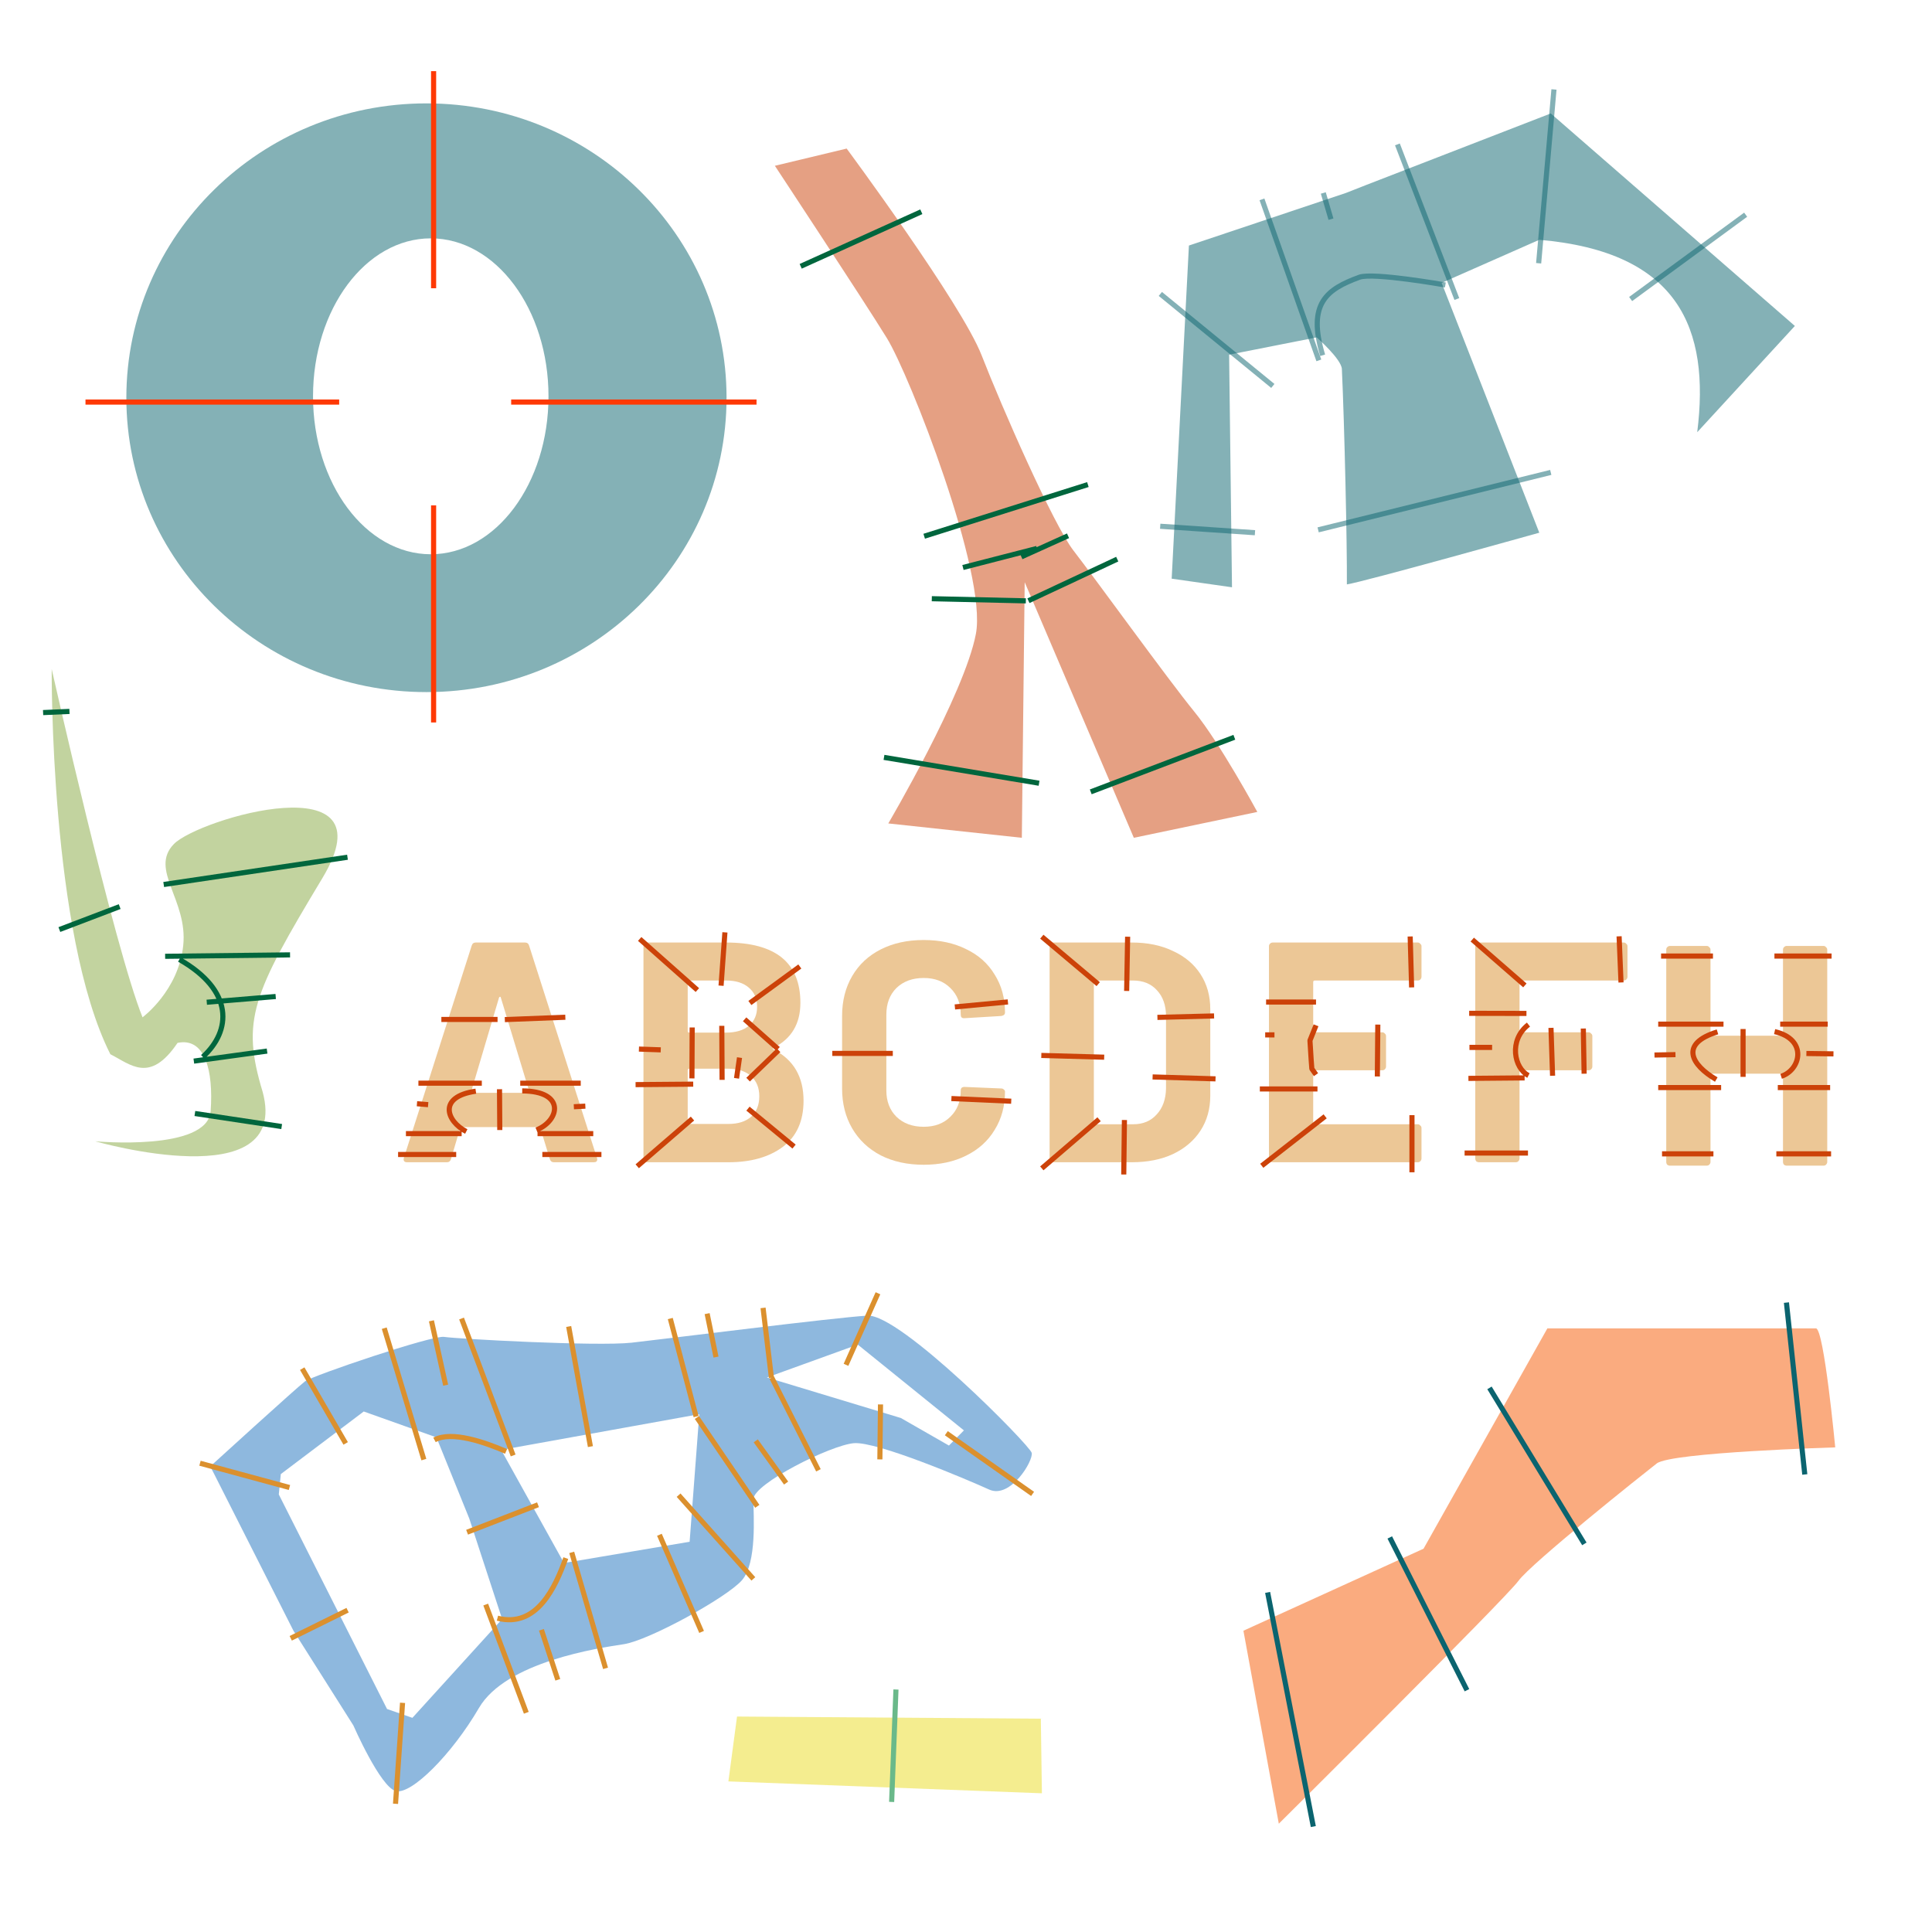 <?xml version="1.0" encoding="UTF-8" standalone="no"?>
<!-- Created with Inkscape (http://www.inkscape.org/) -->

<svg
   width="100mm"
   height="100mm"
   viewBox="0 0 100 100"
   version="1.1"
   id="svg1"
   inkscape:version="1.4 (e7c3feb100, 2024-10-09)"
   sodipodi:docname="fill_to_satin_playground.svg"
   xmlns:inkscape="http://www.inkscape.org/namespaces/inkscape"
   xmlns:sodipodi="http://sodipodi.sourceforge.net/DTD/sodipodi-0.dtd"
   xmlns="http://www.w3.org/2000/svg"
   xmlns:svg="http://www.w3.org/2000/svg"
   xmlns:inkstitch="http://inkstitch.org/namespace">
  <sodipodi:namedview
     id="namedview1"
     pagecolor="#ffffff"
     bordercolor="#000000"
     borderopacity="0.25"
     inkscape:showpageshadow="2"
     inkscape:pageopacity="0.0"
     inkscape:pagecheckerboard="0"
     inkscape:deskcolor="#d1d1d1"
     inkscape:document-units="mm"
     showgrid="true"
     inkscape:zoom="8"
     inkscape:cx="287"
     inkscape:cy="216.3125"
     inkscape:window-width="1920"
     inkscape:window-height="1131"
     inkscape:window-x="0"
     inkscape:window-y="32"
     inkscape:window-maximized="1"
     inkscape:current-layer="svg1"
     showguides="false">
    <inkscape:grid
       id="grid3"
       units="mm"
       originx="0"
       originy="0"
       spacingx="1"
       spacingy="1"
       empcolor="#0099e5"
       empopacity="0.302"
       color="#00d9e5"
       opacity="0.149"
       empspacing="5"
       enabled="true"
       visible="true" />
  </sodipodi:namedview>
  <defs
     id="defs1" />
  <g
     inkscape:label="Layer 1"
     inkscape:groupmode="layer"
     id="layer1">
    <g
       id="g8"
       transform="matrix(0.56 0 0 0.56 70.436 77.58)"
       inkscape:label="Simple"
       style="stroke-width:1.786">
      <path
         style="opacity:0.5;fill:#f75900;stroke:none;stroke-width:0.473;stroke-linejoin:bevel"
         d="M 5.797,4.608 17.243,-15.756 H 42.066 C 42.809,-15.756 43.849,-4.757 43.849,-4.757 43.849,-4.757 28.688,-4.311 27.35,-3.27 26.012,-2.23 15.756,5.946 14.567,7.581 13.378,9.216 -7.581,30.026 -7.581,30.026 L -10.851,12.189 5.797,4.608"
         id="path8"
         sodipodi:nodetypes="ccscssccc" />
      <path
         style="opacity:1;fill:none;stroke:#0b646f;stroke-width:0.473;stroke-linejoin:bevel"
         d="M -8.614,8.648 -4.391,30.289 M 2.676,3.567 9.81,17.688 M 11.891,-10.256 20.661,4.162 M 39.338,-18.14 41.035,-2.253"
         id="path9"
         sodipodi:nodetypes="cccccccc" />
    </g>
    <g
       id="g23"
       inkscape:label="Donut"
       transform="translate(-8.473, 5.797)">
      <path
         id="path23"
         style="opacity:0.5;fill:#0b646f;stroke-width:0.265;stroke-linejoin:bevel"
         d="M 30.769,6.54 C 27.403,6.54 24.675,10.2 24.675,14.716 24.675,19.231 27.403,22.891 30.769,22.891 34.135,22.891 36.863,19.231 36.863,14.716 36.863,10.2 34.135,6.54 30.769,6.54 Z M 46.079,14.79 C 46.079,23.204 39.125,30.026 30.546,30.026 21.967,30.026 15.013,23.204 15.013,14.79 15.013,6.375 21.967,-0.446 30.546,-0.446 39.125,-0.446 46.079,6.375 46.079,14.79 Z"
         sodipodi:nodetypes="ssssssssss" />
      <path
         style="opacity:1;fill:none;stroke:#fe3905;stroke-width:0.265;stroke-linejoin:bevel"
         d="M 30.916,-2.114 V 9.124 M 30.916,31.598 V 20.361 M 12.898,15.014 H 26.029 M 34.931,15.014 H 47.631"
         id="path24"
         sodipodi:nodetypes="cccccccc" />
    </g>
    <g
       id="g31"
       inkscape:label="Crazy"
       transform="matrix(0.673 0 0 0.673 1.482 116.714)"
       style="stroke-width:1.486">
      <path
         id="path30"
         style="opacity:0.5;fill:#1e73be;stroke:none;stroke-width:0.393;stroke-linejoin:bevel"
         d="M 56.781,-67.484 67.082,-64.366 70.781,-62.247 71.932,-63.413 63.768,-70.011 Z M 36.343,-61.91 41.174,-53.214 50.836,-54.849 51.579,-64.659 Z M 19.24,-58.488 27.565,-41.986 29.515,-41.306 36.417,-48.903 33.89,-56.633 31.364,-62.876 25.773,-64.867 19.395,-60.053 Z M 46.376,-70.159 C 49.052,-70.456 61.984,-72.092 64.511,-72.24 67.038,-72.389 76.997,-62.281 77.145,-61.687 77.294,-61.092 75.51,-58.119 73.875,-58.862 72.24,-59.606 65.254,-62.578 63.47,-62.43 61.687,-62.281 55.741,-59.308 55.741,-58.119 55.741,-56.93 56.038,-53.214 54.849,-51.876 53.66,-50.538 47.714,-47.268 45.782,-46.971 43.849,-46.674 36.715,-45.633 34.634,-42.066 32.553,-38.498 29.431,-35.377 28.242,-35.674 27.053,-35.971 24.972,-40.728 24.972,-40.728 L 20.364,-48.011 13.972,-60.646 C 13.972,-60.646 20.661,-66.74 21.256,-67.186 21.85,-67.632 31.066,-70.754 31.958,-70.605 32.85,-70.456 43.701,-69.862 46.376,-70.159"
         sodipodi:nodetypes="cccccccccccccccccccccssssssssscccssc" />
      <path
         style="opacity:1;fill:none;stroke:#db902e;stroke-width:0.393;stroke-linejoin:bevel"
         d="M 27.35,-71.274 30.397,-61.166 M 35.154,-50.018 38.275,-41.694 M 41.768,-54.031 44.37,-45.113 M 51.396,-64.403 56.041,-57.574 M 57.153,-67.473 60.743,-60.343 M 57.128,-67.461 56.484,-72.835 M 51.334,-64.476 49.349,-72.017 M 37.264,-61.485 33.296,-72.017 M 30.979,-71.841 32.074,-66.89 M 39.439,-48.079 40.698,-44.232 M 52.183,-72.393 52.865,-69.051 M 58.257,-59.362 55.923,-62.609 M 62.863,-68.456 65.321,-73.96 M 70.579,-63.198 77.213,-58.529 M 48.513,-55.384 51.757,-47.914 M 31.215,-62.682 C 32.534,-63.395 35.09,-62.5 36.719,-61.798 M 36.056,-48.971 C 39.088,-48.191 40.519,-51.363 41.314,-53.591 M 33.721,-55.581 39.176,-57.694 M 13.179,-60.888 20.059,-59.021 M 28.758,-42.46 28.217,-34.695 M 20.158,-47.423 24.531,-49.585 M 21.042,-68.162 24.384,-62.412 M 43.206,-62.166 41.535,-71.405 M 65.468,-61.183 65.517,-65.41 M 49.988,-58.431 55.738,-51.993"
         id="path31"
         sodipodi:nodetypes="cccccccccccccccccccccccccccccccccccccccccccccc" />
      <g
         inkscape:label="Satin Group"
         id="g33" />
    </g>
    <g
       id="g93"
       inkscape:label="Text"
       transform="matrix(1.338,0,0,1.338,-19.935,-4.469)"
       style="stroke-width:0.747">
      <g
         id="g92"
         inkscape:label="A"
         transform="translate(49.647,154.439)"
         style="stroke-width:0.747">
        <path
           d="M -18.498,-108.265 -16.501,-114.516 C -16.477,-114.597 -16.424,-114.638 -16.343,-114.638 H -14.437 C -14.356,-114.638 -14.303,-114.597 -14.279,-114.516 L -11.656,-106.308 C -11.648,-106.292 -11.644,-106.272 -11.644,-106.248 -11.644,-106.175 -11.689,-106.138 -11.778,-106.138 H -13.32 C -13.401,-106.138 -13.453,-106.179 -13.478,-106.26 L -13.842,-107.45 C -13.858,-107.482 -13.878,-107.498 -13.903,-107.498 H -16.89 C -16.914,-107.498 -16.934,-107.482 -16.95,-107.45 L -17.302,-106.26 C -17.327,-106.179 -17.379,-106.138 -17.46,-106.138 H -19.002 C -19.051,-106.138 -19.087,-106.151 -19.111,-106.175 -19.136,-106.207 -19.14,-106.252 -19.124,-106.308 L -18.498,-108.265 M -16.513,-108.895 C -16.521,-108.846 -16.505,-108.822 -16.465,-108.822 H -14.328 C -14.279,-108.822 -14.263,-108.846 -14.279,-108.895 L -15.372,-112.501 C -15.38,-112.533 -15.392,-112.545 -15.408,-112.537 -15.424,-112.537 -15.437,-112.525 -15.445,-112.501 Z"
           id="path34"
           style="font-weight:bold;font-size:12.142px;font-family:Barlow;-inkscape-font-specification:'Barlow Bold';text-align:center;letter-spacing:0.569px;text-anchor:middle;opacity:0.5;fill:#db902e;stroke-width:0.198;stroke-linejoin:bevel"
           sodipodi:nodetypes="ccssccsssccssccssccccssccccc" />
        <path
           style="opacity:1;fill:none;stroke:#cc4209;stroke-width:0.198;stroke-linejoin:bevel"
           d="M -19.348,-106.438 H -17.1 M -19.045,-107.245 H -16.889 M -18.562,-109.196 H -16.109 M -17.674,-111.662 H -15.5 M -15.219,-111.656 -12.878,-111.748 M -14.623,-109.196 H -12.282 M -13.954,-107.245 H -11.798 M -13.768,-106.438 H -11.482 M -16.341,-108.887 C -17.836,-108.671 -17.465,-107.713 -16.711,-107.327 M -14.546,-108.898 C -12.859,-108.892 -13.094,-107.75 -13.994,-107.387 M -15.425,-108.963 -15.414,-107.384 M -18.618,-108.402 -18.185,-108.366 M -12.549,-108.285 -12.104,-108.308"
           id="path69"
           sodipodi:nodetypes="cccccccccccccccccccccccccc" />
      </g>
      <g
         id="g91"
         inkscape:label="B"
         transform="translate(49.798,154.439)"
         style="stroke-width:0.747">
        <path
           d="M -4.968,-110.57 Q -5.041,-110.534 -4.968,-110.497 -3.814,-109.902 -3.814,-108.518 -3.814,-107.34 -4.616,-106.733 -5.417,-106.138 -6.716,-106.138 H -9.861 Q -9.922,-106.138 -9.97,-106.175 -10.007,-106.223 -10.007,-106.284 V -114.492 Q -10.007,-114.553 -9.97,-114.589 -9.922,-114.638 -9.861,-114.638 H -6.813 Q -3.936,-114.638 -3.936,-112.306 -3.936,-111.092 -4.968,-110.57 Z M -8.234,-113.168 Q -8.295,-113.168 -8.295,-113.108 V -111.214 Q -8.295,-111.153 -8.234,-111.153 H -6.813 Q -6.243,-111.153 -5.927,-111.42 -5.611,-111.687 -5.611,-112.149 -5.611,-112.622 -5.927,-112.889 -6.243,-113.168 -6.813,-113.168 Z M -6.716,-107.62 Q -6.158,-107.62 -5.842,-107.899 -5.526,-108.19 -5.526,-108.688 -5.526,-109.186 -5.842,-109.465 -6.158,-109.757 -6.728,-109.757 H -8.234 Q -8.295,-109.757 -8.295,-109.696 V -107.68 Q -8.295,-107.62 -8.234,-107.62 Z"
           id="path50"
           style="font-weight:bold;font-size:12.142px;font-family:Barlow;-inkscape-font-specification:'Barlow Bold';text-align:center;letter-spacing:0.569px;text-anchor:middle;opacity:0.5;fill:#db902e;stroke-width:0.198;stroke-linejoin:bevel" />
        <path
           style="opacity:1;fill:none;stroke:#cc4209;stroke-width:0.198;stroke-linejoin:bevel"
           d="M -10.248,-105.982 -8.11,-107.828 M -5.959,-109.334 -4.78,-110.471 M -8.122,-111.352 -8.132,-109.382 M -6.977,-111.416 -6.965,-109.325 M -6.094,-111.668 -4.8,-110.521 M -5.89,-112.299 -3.958,-113.711 M -7.005,-112.968 -6.856,-115.031 M -7.921,-112.799 -10.153,-114.776 M -10.312,-109.141 -8.082,-109.159 M -5.964,-108.212 -4.181,-106.744 M -10.182,-110.516 -9.338,-110.486 M -6.291,-110.186 -6.406,-109.385"
           id="path77"
           sodipodi:nodetypes="cccccccccccccccccccccccc" />
      </g>
      <g
         id="g90"
         inkscape:label="C"
         transform="translate(49.567,154.439)"
         style="stroke-width:0.747">
        <path
           d="M 1.065,-106.041 Q 0.118,-106.041 -0.598,-106.405 -1.315,-106.782 -1.703,-107.45 -2.092,-108.117 -2.092,-108.992 V -111.796 Q -2.092,-112.671 -1.703,-113.338 -1.315,-114.006 -0.598,-114.371 0.118,-114.735 1.065,-114.735 2,-114.735 2.704,-114.383 3.421,-114.043 3.809,-113.399 4.21,-112.768 4.21,-111.93 4.21,-111.821 4.064,-111.796 L 2.644,-111.711 H 2.619 Q 2.498,-111.711 2.498,-111.845 2.498,-112.489 2.097,-112.877 1.709,-113.266 1.065,-113.266 0.41,-113.266 0.009,-112.877 -0.38,-112.489 -0.38,-111.845 V -108.919 Q -0.38,-108.287 0.009,-107.899 0.41,-107.51 1.065,-107.51 1.709,-107.51 2.097,-107.899 2.498,-108.287 2.498,-108.919 2.498,-109.052 2.644,-109.052 L 4.064,-108.992 Q 4.125,-108.992 4.161,-108.955 4.21,-108.919 4.21,-108.87 4.21,-108.032 3.809,-107.389 3.421,-106.745 2.704,-106.393 2,-106.041 1.065,-106.041 Z"
           id="path51"
           style="font-weight:bold;font-size:12.142px;font-family:Barlow;-inkscape-font-specification:'Barlow Bold';text-align:center;letter-spacing:0.569px;text-anchor:middle;opacity:0.5;fill:#db902e;stroke-width:0.198;stroke-linejoin:bevel" />
        <path
           style="opacity:1;fill:none;stroke:#cc4209;stroke-width:0.198;stroke-linejoin:bevel"
           d="M 2.271,-112.146 4.323,-112.34 M -0.13,-110.348 H -2.471 M 2.137,-108.602 4.451,-108.499"
           id="path81"
           sodipodi:nodetypes="cccccc" />
      </g>
      <g
         id="g89"
         inkscape:label="D"
         transform="translate(49.472,154.439)"
         style="stroke-width:0.747">
        <path
           d="M 6.175,-106.138 Q 6.115,-106.138 6.066,-106.175 6.03,-106.223 6.03,-106.284 V -114.492 Q 6.03,-114.553 6.066,-114.589 6.115,-114.638 6.175,-114.638 H 9.211 Q 10.121,-114.638 10.801,-114.31 11.493,-113.994 11.87,-113.411 12.246,-112.829 12.246,-112.064 V -108.712 Q 12.246,-107.947 11.87,-107.365 11.493,-106.782 10.801,-106.454 10.121,-106.138 9.211,-106.138 Z M 7.742,-107.668 Q 7.742,-107.608 7.802,-107.608 H 9.272 Q 9.83,-107.608 10.17,-107.984 10.522,-108.36 10.534,-108.992 V -111.784 Q 10.534,-112.416 10.182,-112.792 9.842,-113.168 9.259,-113.168 H 7.802 Q 7.742,-113.168 7.742,-113.108 Z"
           id="path52"
           style="font-weight:bold;font-size:12.142px;font-family:Barlow;-inkscape-font-specification:'Barlow Bold';text-align:center;letter-spacing:0.569px;text-anchor:middle;opacity:0.5;fill:#db902e;stroke-width:0.198;stroke-linejoin:bevel" />
        <path
           style="opacity:1;fill:none;stroke:#cc4209;stroke-width:0.198;stroke-linejoin:bevel"
           d="M 9.011,-112.764 9.049,-114.863 M 10.201,-111.742 12.393,-111.798 M 10.015,-109.438 12.449,-109.364 M 8.925,-107.772 8.899,-105.664 M 8.142,-110.202 5.71,-110.27 M 7.911,-113.028 5.729,-114.864 M 7.944,-107.802 5.729,-105.901"
           id="path82"
           sodipodi:nodetypes="cccccccccccccc" />
      </g>
      <g
         id="g88"
         inkscape:label="E"
         transform="translate(49.886,154.439)"
         style="stroke-width:0.747">
        <path
           d="M 20.003,-113.314 Q 20.003,-113.253 19.955,-113.205 19.918,-113.168 19.858,-113.168 H 15.875 Q 15.814,-113.168 15.814,-113.108 V -111.226 Q 15.814,-111.165 15.875,-111.165 H 18.486 Q 18.546,-111.165 18.583,-111.117 18.631,-111.08 18.631,-111.019 V -109.842 Q 18.631,-109.781 18.583,-109.732 18.546,-109.696 18.486,-109.696 H 15.875 Q 15.814,-109.696 15.814,-109.635 V -107.668 Q 15.814,-107.608 15.875,-107.608 H 19.858 Q 19.918,-107.608 19.955,-107.559 20.003,-107.523 20.003,-107.462 V -106.284 Q 20.003,-106.223 19.955,-106.175 19.918,-106.138 19.858,-106.138 H 14.248 Q 14.187,-106.138 14.139,-106.175 14.102,-106.223 14.102,-106.284 V -114.492 Q 14.102,-114.553 14.139,-114.589 14.187,-114.638 14.248,-114.638 H 19.858 Q 19.918,-114.638 19.955,-114.589 20.003,-114.553 20.003,-114.492 Z"
           id="path53"
           style="font-weight:bold;font-size:12.142px;font-family:Barlow;-inkscape-font-specification:'Barlow Bold';text-align:center;letter-spacing:0.569px;text-anchor:middle;opacity:0.5;fill:#db902e;stroke-width:0.198;stroke-linejoin:bevel" />
        <path
           style="font-variation-settings:normal;opacity:1;vector-effect:none;fill:none;fill-opacity:1;stroke:#cc4209;stroke-width:0.198;stroke-linecap:butt;stroke-linejoin:bevel;stroke-miterlimit:4;stroke-dasharray:none;stroke-dashoffset:0;stroke-opacity:1;-inkscape-stroke:none;stop-color:#000000;stop-opacity:1"
           d="M 19.565,-114.872 19.621,-112.902 M 13.991,-112.336 H 15.923 M 18.313,-111.463 18.295,-109.456 M 15.923,-111.435 15.688,-110.847 15.735,-110.094 15.761,-109.754 15.922,-109.526 M 13.749,-108.973 H 15.979 M 13.824,-106.001 16.276,-107.914 M 19.634,-105.749 V -107.96 M 13.956,-111.065 H 14.315"
           id="path83"
           sodipodi:nodetypes="ccccccccccccccccccc" />
      </g>
      <g
         id="g87"
         inkscape:label="F"
         transform="translate(50.207,154.439)"
         style="stroke-width:0.747">
        <path
           d="M 27.651,-113.314 Q 27.651,-113.253 27.603,-113.205 27.566,-113.168 27.505,-113.168 H 23.535 Q 23.474,-113.168 23.474,-113.108 V -111.226 Q 23.474,-111.165 23.535,-111.165 H 26.146 Q 26.206,-111.165 26.243,-111.117 26.291,-111.08 26.291,-111.019 V -109.842 Q 26.291,-109.781 26.243,-109.732 26.206,-109.696 26.146,-109.696 H 23.535 Q 23.474,-109.696 23.474,-109.635 V -106.284 Q 23.474,-106.223 23.426,-106.175 23.389,-106.138 23.329,-106.138 H 21.908 Q 21.847,-106.138 21.799,-106.175 21.762,-106.223 21.762,-106.284 V -114.492 Q 21.762,-114.553 21.799,-114.589 21.847,-114.638 21.908,-114.638 H 27.505 Q 27.566,-114.638 27.603,-114.589 27.651,-114.553 27.651,-114.492 Z"
           id="path54"
           style="font-weight:bold;font-size:12.142px;font-family:Barlow;-inkscape-font-specification:'Barlow Bold';text-align:center;letter-spacing:0.569px;text-anchor:middle;opacity:0.5;fill:#db902e;stroke-width:0.198;stroke-linejoin:bevel;stroke:none" />
        <path
           style="opacity:1;fill:none;stroke:#cc4209;stroke-width:0.198;stroke-linejoin:bevel"
           d="M 21.349,-106.494 H 23.801 M 21.497,-109.382 23.671,-109.401 M 23.82,-111.463 C 23.039,-110.856 23.271,-109.767 23.82,-109.494 M 25.942,-111.311 25.973,-109.563 M 21.526,-111.899 23.742,-111.895 M 27.326,-114.878 27.4,-113.093 M 23.681,-112.979 21.646,-114.752 M 21.537,-110.581 H 22.414 M 24.691,-111.337 24.753,-109.484"
           id="path84"
           sodipodi:nodetypes="cccccccccccccccccc" />
      </g>
      <g
         id="g86"
         inkscape:label="H"
         transform="translate(42.238,154.571)"
         style="stroke-width:0.747">
        <path
           d="M 41.635,-114.492 C 41.635,-114.532 41.648,-114.565 41.672,-114.589 41.704,-114.621 41.741,-114.638 41.781,-114.638 H 43.202 C 43.242,-114.638 43.275,-114.621 43.299,-114.589 43.331,-114.565 43.347,-114.532 43.347,-114.492 V -106.284 C 43.347,-106.244 43.331,-106.207 43.299,-106.175 43.275,-106.151 43.242,-106.138 43.202,-106.138 H 41.781 C 41.741,-106.138 41.704,-106.151 41.672,-106.175 41.648,-106.207 41.635,-106.244 41.635,-106.284 V -109.635 C 41.635,-109.676 41.615,-109.696 41.575,-109.696 H 38.891 C 38.851,-109.696 38.831,-109.676 38.831,-109.635 V -106.284 C 38.831,-106.244 38.815,-106.207 38.782,-106.175 38.758,-106.151 38.725,-106.138 38.685,-106.138 H 37.264 C 37.224,-106.138 37.188,-106.151 37.155,-106.175 37.131,-106.207 37.119,-106.244 37.119,-106.284 V -114.492 C 37.119,-114.532 37.131,-114.565 37.155,-114.589 37.188,-114.621 37.224,-114.638 37.264,-114.638 H 38.685 C 38.725,-114.638 38.758,-114.621 38.782,-114.589 38.815,-114.565 38.831,-114.532 38.831,-114.492 V -111.226 C 38.831,-111.185 38.851,-111.165 38.891,-111.165 H 41.575 C 41.615,-111.165 41.635,-111.185 41.635,-111.226 Z"
           id="path56"
           style="font-weight:bold;font-size:12.142px;font-family:Barlow;-inkscape-font-specification:'Barlow Bold';text-align:center;letter-spacing:0.569px;text-anchor:middle;opacity:0.5;fill:#db902e;stroke-width:0.198;stroke-linejoin:bevel"
           sodipodi:nodetypes="sssscssssscssssssssscssssscssssss" />
        <path
           style="opacity:1;fill:none;stroke:#cc4209;stroke-width:0.198;stroke-linejoin:bevel"
           d="M 36.956,-106.595 H 38.944 M 36.808,-109.159 H 39.242 M 36.808,-111.612 H 39.334 M 36.919,-114.246 H 38.926 M 39.101,-111.314 C 37.619,-110.858 38.081,-110.038 39.054,-109.469 M 41.311,-111.324 C 42.605,-111.025 42.324,-109.836 41.563,-109.594 M 41.378,-106.595 H 43.496 M 41.434,-109.159 H 43.459 M 41.527,-111.612 H 43.366 M 41.304,-114.246 H 43.515 M 42.54,-110.477 43.588,-110.463 M 36.664,-110.418 37.476,-110.433 M 40.091,-111.424 V -109.572"
           id="path85"
           sodipodi:nodetypes="cccccccccccccccccccccccccc" />
      </g>
    </g>
    <g
       id="g14"
       transform="translate(46.674, -4.013)"
       inkscape:label="Something">
      <path
         style="opacity:0.5;fill:#0b646f;stroke:none;stroke-width:0.265;stroke-linejoin:bevel"
         d="M 24.031,13.591 33.593,9.885 46.228,20.884 41.174,26.384 C 41.846,21.026 40.221,17.046 32.999,16.425 L 27.945,18.655 32.999,31.586 C 32.999,31.586 23.954,34.119 23.04,34.262 23.058,32.294 22.911,25.865 22.781,23.112 22.757,22.599 21.478,21.476 21.478,21.476 L 16.945,22.371 17.094,34.411 13.972,33.965 14.864,16.722 22.99,14"
         id="path4"
         sodipodi:nodetypes="ccccccccscccccc" />
      <path
         id="path5"
         style="font-variation-settings:normal;opacity:0.5;vector-effect:none;fill:none;fill-opacity:1;stroke:#0b646f;stroke-width:0.265;stroke-linecap:butt;stroke-linejoin:bevel;stroke-miterlimit:4;stroke-dasharray:none;stroke-dashoffset:0;stroke-opacity:1;-inkscape-stroke:none;stop-color:#000000;stop-opacity:1"
         transform="translate(-46.674,4.013)"
         d="M 60.052,27.239 64.957,27.573 M 68.227,27.425 80.267,24.452 M 60.06,15.214 65.881,19.976 M 65.319,10.319 68.263,18.653 M 72.33,7.474 75.406,15.478 M 84.402,15.478 90.355,11.113 M 79.64,13.626 80.433,4.63 M 68.461,18.389 C 67.658,15.705 68.666,14.972 70.363,14.349 71.07,14.089 74.811,14.751 74.811,14.751 M 68.494,9.988 68.891,11.344"
         sodipodi:nodetypes="cccccccccccccccsccc" />
    </g>
    <g
       id="g15"
       inkscape:label="bridged twice"
       transform="translate(5.027,7.541)">
      <path
         style="font-variation-settings:normal;opacity:0.5;vector-effect:none;fill:#cc4209;fill-opacity:1;stroke:none;stroke-width:0.265;stroke-linecap:butt;stroke-linejoin:bevel;stroke-miterlimit:4;stroke-dasharray:none;stroke-dashoffset:0;stroke-opacity:1;-inkscape-stroke:none"
         d="M 38.796,0.149 C 38.796,0.149 44.741,8.175 45.782,10.851 46.822,13.526 49.498,19.621 50.538,20.959 51.579,22.296 55.444,27.647 56.781,29.283 58.119,30.918 60.051,34.485 60.051,34.485 L 53.66,35.823 48.011,22.594 47.863,35.823 40.951,35.08 C 40.951,35.08 44.89,28.391 45.485,25.269 46.079,22.148 42.066,11.891 40.877,9.959 39.688,8.027 35.08,1.04 35.08,1.04 Z"
         id="path15"
         sodipodi:nodetypes="cssscccccsscc" />
      <path
         style="font-variation-settings:normal;opacity:1;vector-effect:none;fill:none;fill-opacity:1;stroke:#00663d;stroke-width:0.265;stroke-linecap:butt;stroke-linejoin:bevel;stroke-miterlimit:4;stroke-dasharray:none;stroke-dashoffset:0;stroke-opacity:1;-inkscape-stroke:none"
         d="M 40.728,31.661 48.755,32.999 M 43.203,23.448 48.071,23.559 M 51.43,33.445 58.862,30.62 M 48.204,23.553 52.801,21.4 M 42.809,20.215 51.282,17.54 M 36.417,6.243 42.66,3.419 M 44.816,21.832 48.643,20.847 M 50.254,20.191 47.84,21.282"
         id="path16"
         sodipodi:nodetypes="cccccccccccccc" />
    </g>
    <g
       id="g25"
       inkscape:label="something2">
      <path
         style="opacity:0.5;fill:#87a841;stroke:none;stroke-width:0.065;stroke-linejoin:bevel;stroke-dasharray:none"
         d="M 2.676,34.632 C 2.676,34.632 2.574,48.348 5.712,54.567 6.767,55.1 7.756,56.1 9.19,53.979 10.61,53.685 11.051,55.399 10.904,57.505 10.757,59.612 4.929,59.073 4.929,59.073 4.929,59.073 15.059,61.987 13.598,56.526 12.471,52.803 13.059,51.481 16.684,45.456 20.308,39.432 10.267,42.371 8.994,43.693 7.72,45.016 9.729,46.583 9.484,48.934 9.239,51.285 7.378,52.656 7.378,52.656 5.914,49.031 2.676,34.632 2.676,34.632 Z"
         id="path164"
         sodipodi:nodetypes="ccccccccccc" />
      <path
         id="path25"
         style="fill:none;stroke:#00663d;stroke-width:0.265;stroke-linejoin:bevel;-inkscape-stroke:none"
         d="M 10.702,51.876 14.27,51.579 M 8.547,49.498 15.013,49.424 M 10.087,57.634 14.58,58.31 M 10.033,54.923 13.824,54.403 M 10.497,54.705 C 11.982,53.348 12.119,51.28 9.283,49.662 M 3.073,48.114 6.194,46.925 M 2.231,36.883 3.595,36.823 M 8.473,45.782 17.986,44.37"
         sodipodi:nodetypes="cccccccccccccccc" />
    </g>
    <g
       id="g35"
       inkscape:label="one rung satin"
       transform="matrix(0.423,0,0,0.423,28.132,108.881)"
       style="stroke-width:2.364">
      <path
         style="opacity:0.5;fill:#eadd20;fill-rule:evenodd;stroke:none;stroke-width:0.625;stroke-linejoin:bevel;-inkscape-stroke:none"
         d="M 23.68,-47.36 60.854,-47.096 60.986,-37.968 22.622,-39.423 Z"
         id="path12"
         sodipodi:nodetypes="ccccc" />
      <path
         style="opacity:1;fill:none;fill-rule:evenodd;stroke:#6ab98a;stroke-width:0.625;stroke-linejoin:bevel;-inkscape-stroke:none"
         d="M 43.127,-50.668 42.598,-36.909"
         id="path20"
         sodipodi:nodetypes="cc" />
    </g>
  </g>
</svg>
